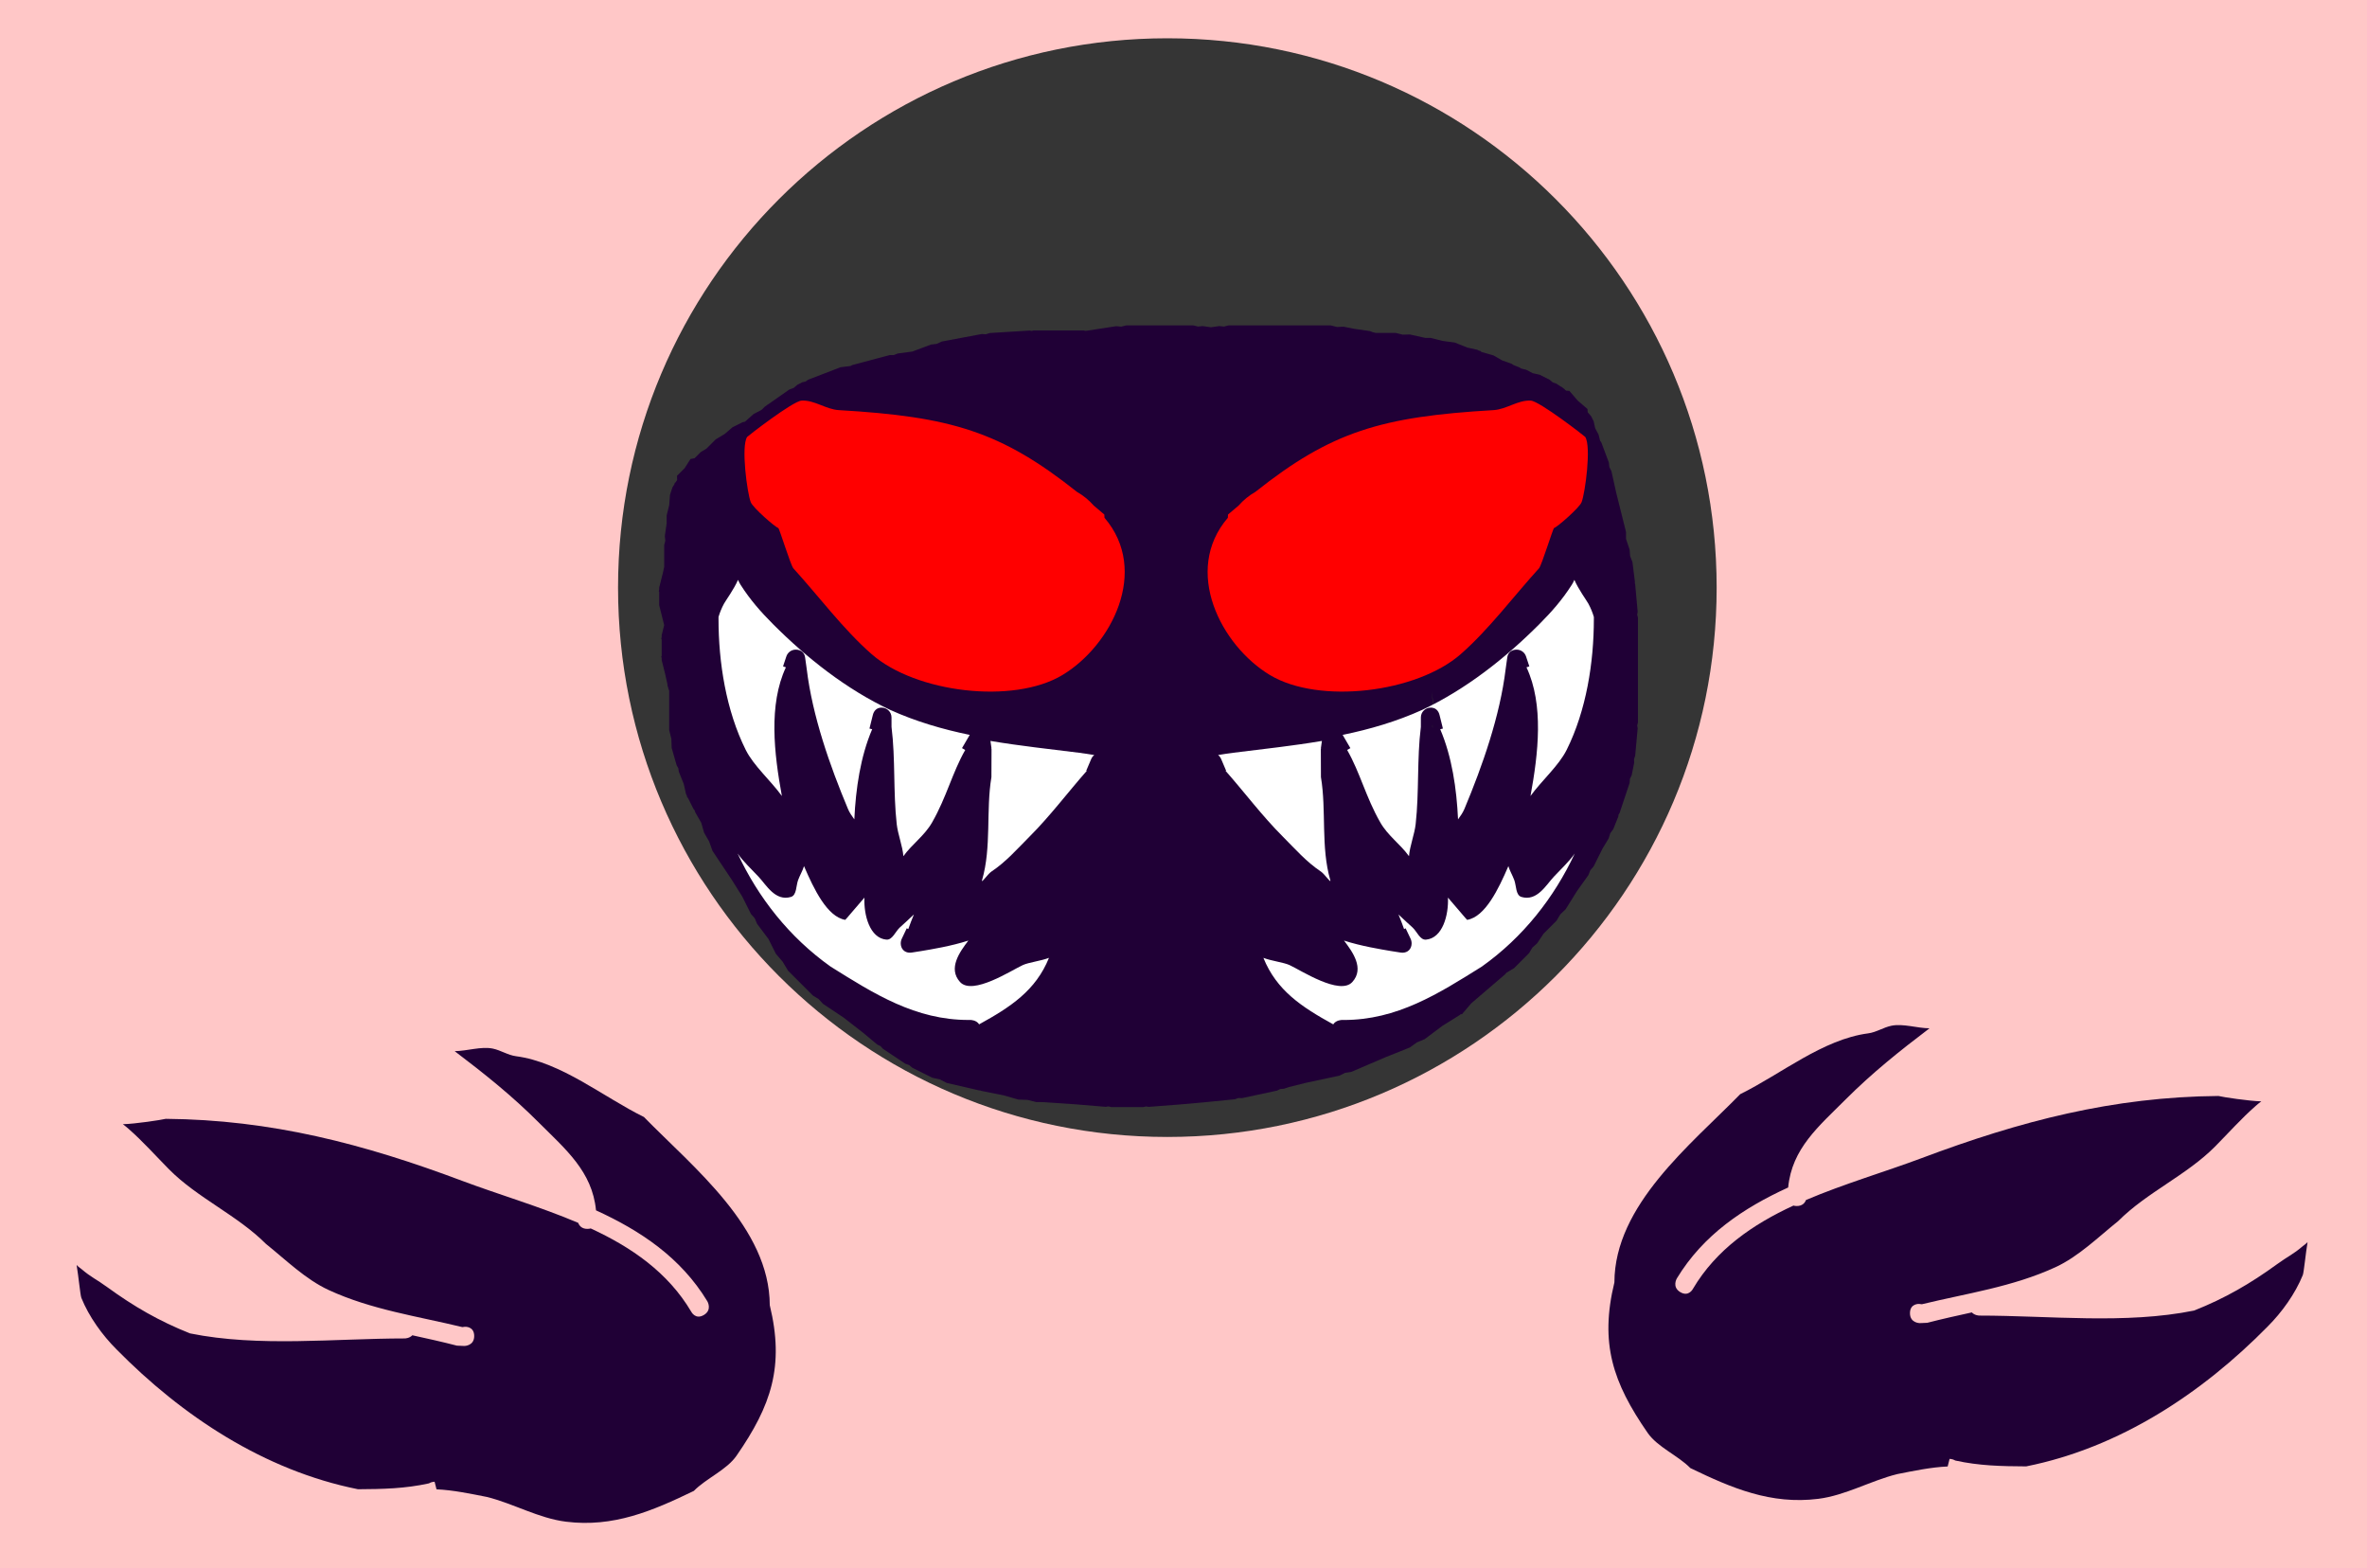 <svg version="1.1" xmlns="http://www.w3.org/2000/svg" xmlns:xlink="http://www.w3.org/1999/xlink" width="237" height="157" viewBox="0,0,237,157"><rect x="0" y="0" width="237" height="157" fill="#333333" stroke="none"/><g transform="translate(-204,-68.667)"><g data-paper-data="{&quot;isPaintingLayer&quot;:true}" fill-rule="nonzero" stroke-width="0" stroke-linecap="butt" stroke-linejoin="miter" stroke-miterlimit="10" stroke-dasharray="" stroke-dashoffset="0" style="mix-blend-mode: normal"><path d="M204,225.667v-157h237v157z" fill="#ffc7c7" stroke="#000000"/><path d="M265.883,127.5c0,-30.376 24.624,-55 55,-55c30.376,0 55,24.624 55,55c0,30.376 -24.624,55 -55,55c-30.376,0 -55,-24.624 -55,-55z" fill="#353535" stroke="#000000"/><path d="M279.47,110.108l0.741,-0.38l0.189,-0.162l0.122,-0.141l0.229,-0.161l0.091,-0.078l0.072,-0.036l2.108,-1.475l0.453,-0.173l0.368,-0.315l0.5,-0.25l0.312,-0.069l0.262,-0.184l3.25,-1.25l0.993,-0.122l0.166,-0.092l3.75,-1l0.423,-0.007l0.393,-0.156l1.466,-0.196l1.86,-0.698l0.566,-0.065l0.518,-0.238l4,-0.75l0.405,0.024l0.387,-0.123l4,-0.25l0.204,0.038l0.201,-0.05h5l0.171,0.043l0.102,-0.007l2.989,-0.46l0.501,0.046l0.488,-0.122h6.75l0.454,0.113l0.465,-0.048l0.831,0.119l0.831,-0.119l0.465,0.048l0.454,-0.113h10.25l0.628,0.157l0.647,-0.031l1.073,0.215l1.114,0.159h0.038l0.051,0.013l0.368,0.053l0.251,0.102l0.33,0.082h2l0.694,0.174l0.716,-0.019l1.553,0.345h0.536l1.194,0.299l1.22,0.166l1.25,0.5l0.001,0.001l0.991,0.22l0.162,0.081l0.181,0.045l0.036,0.063l0.08,0.04l1.169,0.334l0.872,0.503l0.948,0.339l0.187,0.125l0.622,0.249l0.135,0.097l0.528,0.132l0.632,0.337l0.699,0.155l1,0.5l0.312,0.267l0.387,0.138l0.413,0.276l0.138,0.069l0.121,0.104l0.078,0.052l0.061,0.067l0.143,0.123l0.324,0.018l0.839,0.978l0.978,0.839l0.018,0.324l0.345,0.403l0.25,0.5l0.155,0.699l0.337,0.632l0.152,0.608l0.128,0.186l0.75,2l0.052,0.459l0.207,0.413l0.481,2.167l0.979,3.917v0.689l0.361,1.082l0.05,0.645l0.234,0.604l0.25,2l-0.014,0.112l0.037,0.106l0.25,2.75l-0.046,0.297l0.073,0.292v10.5l-0.073,0.292l0.046,0.297l-0.25,2.75l-0.116,0.333l0.017,0.353l-0.25,1.25l-0.176,0.371l-0.032,0.41l-1,3l-0.105,0.165l-0.026,0.194l-0.5,1.25l-0.308,0.427l-0.153,0.504l-0.622,1.036l-0.888,1.777l-0.336,0.391l-0.189,0.48l-1.133,1.587l-1.144,1.83l-0.534,0.515l-0.382,0.636l-1.295,1.295l-0.643,0.964l-0.479,0.435l-0.333,0.555l-1.5,1.5l-0.78,0.468l-0.086,0.121l-3.411,2.924l-0.936,1.092l-0.137,0.008l-0.052,0.054l-1.766,1.104l-1.779,1.334l-0.791,0.333l-0.695,0.502l-2.426,0.971l-3.427,1.469l-0.628,0.101l-0.571,0.28l-3.392,0.727l-1.651,0.413l-0.513,0.171l-0.365,0.028l-0.329,0.161l-3.5,0.75l-0.368,-0.012l-0.347,0.125l-2.5,0.25l-0.03,-0.004l-0.028,0.01l-2.75,0.25l-0.046,-0.007l-0.044,0.015l-3.25,0.25l-0.251,-0.043l-0.247,0.062h-3.25l-0.268,-0.067l-0.272,0.044l-2.946,-0.246l-3.48,-0.232h-0.534l-0.88,-0.22l-0.906,-0.03l-1.497,-0.428l-2.242,-0.448l-0.089,-0.042l-0.098,0.002l-3.25,-0.75l-0.69,-0.352l-0.756,-0.168l-2,-1l-0.312,-0.267l-0.387,-0.138l-2.25,-1.5l-0.238,-0.261l-0.318,-0.154l-1.416,-1.18l-1.976,-1.537l-2.052,-1.368l-0.435,-0.479l-0.555,-0.333l-2.5,-2.5l-0.538,-0.896l-0.68,-0.793l-0.738,-1.476l-1.148,-1.531l-0.229,-0.545l-0.385,-0.449l-0.862,-1.724l-1.036,-1.657l-1.947,-2.92l-0.339,-0.948l-0.503,-0.872l-0.284,-0.994l-0.61,-1.067l-0.05,-0.178l-0.12,-0.14l-0.56,-1.121l-0.063,-0.036l-0.045,-0.181l-0.081,-0.162l-0.22,-0.991l-0.001,-0.001l-0.5,-1.25l-0.046,-0.335l-0.169,-0.293l-0.5,-1.75l-0.03,-0.906l-0.22,-0.88v-3.945l-0.02,-0.061l-0.043,-0.087l-0.029,-0.13l-0.074,-0.221l-0.013,-0.169l-0.208,-0.937l-0.362,-1.449v-0.181l-0.041,-0.182l0.041,-0.061v-1.652l-0.041,-0.061l0.041,-0.182v-0.181l0.25,-1l-0.5,-2v-1.326l-0.041,-0.061l0.041,-0.182v-0.181l0.362,-1.449l0.138,-0.62v-2.181l0.113,-0.454l-0.048,-0.465l0.185,-1.293v-0.788l0.253,-1.014l0.08,-1.042l0.25,-0.75l0.194,-0.305l0.035,-0.14l0.085,-0.048l0.149,-0.234l-0.009,-0.423l0.765,-0.765l0.581,-0.912l0.415,-0.083l0.609,-0.609l0.564,-0.338l0.934,-0.934l0.896,-0.538l0.793,-0.68l1,-0.5l0.242,-0.054zM347.444,141.515v-0.291l-0.033,0.131l0.024,0.18zM347.5,138.962l-0.155,-1.082l0.122,1.224l-0.048,0.327l0.08,0.32z" fill="#200036" stroke="none"/><path d="M326.957,120.183c0.359,-0.308 0.712,-0.607 1.058,-0.896c0.479,-0.547 1.048,-1.013 1.685,-1.375c7.615,-6.046 12.603,-7.528 23.851,-8.184c1.278,-0.075 2.442,-1.026 3.72,-0.951c0.885,0.052 5.408,3.57 5.45,3.634c0.626,0.939 -0.002,5.624 -0.363,6.54c-0.217,0.552 -2.456,2.51 -2.753,2.577c-0.105,0.024 -1.243,3.745 -1.51,4.039c-2.548,2.802 -4.995,6.102 -7.841,8.596c-4.403,3.858 -14.166,5.049 -19.096,2.091c-4.897,-2.938 -8.769,-10.439 -4.218,-15.747z" data-paper-data="{&quot;index&quot;:null}" fill="#ff0000" stroke="none"/><path d="M361.679,154.112c-2.063,4.427 -5.183,8.396 -9.306,11.327c-4.348,2.719 -8.497,5.364 -13.857,5.348l-0.167,-0c0,0 -0.579,-0.001 -0.856,0.438c-3.156,-1.736 -5.671,-3.387 -6.992,-6.656c0.831,0.314 2.031,0.453 2.614,0.72c1.133,0.519 5.038,3.081 6.29,1.697c1.232,-1.361 0.026,-3.015 -0.833,-4.148c1.72,0.558 3.693,0.875 4.693,1.045l0.976,0.154c0.059,0.011 0.119,0.015 0.181,0.015c0.552,0 0.919,-0.39 0.919,-0.943c0,-0.168 -0.048,-0.354 -0.121,-0.493l-0.48,-1.01l-0.154,0.079c-0.175,-0.491 -0.36,-0.984 -0.562,-1.463c0.566,0.55 1.104,1.02 1.421,1.315c0.438,0.407 0.74,1.259 1.335,1.206c1.661,-0.147 2.275,-2.453 2.198,-4.207c0.812,0.927 1.895,2.232 1.921,2.227c1.807,-0.302 3.136,-3.075 4.129,-5.38c0.133,0.462 0.401,0.884 0.592,1.401c0.21,0.57 0.134,1.511 0.715,1.684c1.563,0.466 2.461,-1.186 3.238,-2.017c0.748,-0.801 1.529,-1.512 2.107,-2.339z" data-paper-data="{&quot;noHover&quot;:false,&quot;origItem&quot;:[&quot;Path&quot;,{&quot;applyMatrix&quot;:true,&quot;segments&quot;:[[[454.95966,181.3627],[0.74788,-0.80131],[-0.77615,0.8316]],[[451.63039,183.41995],[1.56294,0.46581],[-0.58189,-0.17342]],[[450.91862,181.74322],[0.21048,0.56954],[-0.19097,-0.51673]],[[450.40839,180.28477],[0.1334,0.46218],[-0.99255,2.30476]],[[446.28725,185.67769],[1.80699,-0.30229],[-0.02646,0.00443]],[[444.2907,183.50965],[0.81203,0.92737],[0.07663,1.75458]],[[442.17063,187.68173],[1.66057,-0.14692],[-0.59527,0.05267]],[[440.81095,186.51327],[0.43752,0.40704],[-0.317,-0.29491]],[[439.39696,185.19307],[0.56592,0.55034],[0.2023,0.47939]],[[439.96889,186.64511],[-0.17527,-0.49058],[0,0]],[440.12036,186.56937],[[440.61136,187.55138],[0,0],[0.07316,0.13896]],[[440.72593,188.01659],[0,-0.16796],[0,0.55228]],[[439.72593,189.01659],[0.55228,0],[-0.0625,0]],[[439.54295,188.99989],[0.05932,0.01097],[0,0]],[[438.56153,188.83632],[0,0],[-0.99939,-0.16945]],[[433.96453,187.77043],[1.7196,0.55794],[0.85916,1.13235]],[[434.70564,191.94628],[1.2315,-1.36104],[-1.25239,1.38411]],[[428.40845,190.23201],[1.13283,0.519],[-0.5823,-0.26678]],[[425.89345,189.49606],[0.83144,0.31449],[1.32057,3.26829]],[[432.87089,196.12254],[-3.15575,-1.7356],[0.27717,-0.43929]],[433.72593,195.68325],[[433.8926,195.68325],[0,0],[5.36062,0.01685]],[[447.67005,190.35199],[-4.34837,2.71936],[4.12268,-2.93097]],[[456.97765,179.06894],[-2.06315,4.42656],[-0.57794,0.82678]]],&quot;closed&quot;:true,&quot;fillColor&quot;:[0,0,0,1]}],&quot;index&quot;:null}" fill="#ffffff" stroke="none"/><path d="M338.435,142.244c2.729,-0.562 5.409,-1.345 7.972,-2.506c4.361,-2.052 8.314,-5.165 11.713,-8.571c1.244,-1.246 2.297,-2.445 3.249,-3.935c0.067,-0.105 0.201,-0.337 0.268,-0.509c0.396,0.928 1.224,2.057 1.4,2.381c0.241,0.445 0.42,0.889 0.551,1.332l0,0.2c0,4.352 -0.755,9.162 -2.723,13.107c-0.797,1.597 -2.475,3.041 -3.622,4.62c0.782,-4.257 1.349,-9.139 -0.401,-12.884l0.284,-0.095l-0.322,-0.974c-0.126,-0.409 -0.501,-0.701 -0.951,-0.701c-0.509,0 -0.874,0.298 -0.936,0.79l-0.161,1.154l0.003,0l-0.004,0.008c-0.567,4.68 -2.312,9.665 -4.129,14c-0.155,0.37 -0.394,0.712 -0.637,1.043c-0.138,-3.058 -0.614,-6.295 -1.786,-9.027l0.271,-0.067l-0.332,-1.337c-0.101,-0.445 -0.401,-0.76 -0.877,-0.76c-0.552,0 -0.998,0.435 -0.998,0.987l-0.001,0.944c-0.402,3.233 -0.16,6.485 -0.52,9.731c-0.114,1.022 -0.588,2.196 -0.668,3.214c-0.882,-1.225 -2.104,-2.034 -2.877,-3.385c-1.448,-2.531 -2.008,-4.955 -3.314,-7.248l0.321,-0.187z" data-paper-data="{&quot;noHover&quot;:false,&quot;origItem&quot;:[&quot;Path&quot;,{&quot;applyMatrix&quot;:true,&quot;segments&quot;:[[434.59746,168.74028],[[434.27682,168.92732],[0,0],[1.30543,2.2925]],[[437.57461,176.14949],[-1.44753,-2.5307],[0.77278,1.35105]],[[440.43928,179.52639],[-0.88246,-1.22524],[0.08068,-1.01833]],[[441.06575,176.40297],[-0.11358,1.02152],[0.36091,-3.24585]],[[441.55927,166.63663],[-0.40196,3.23309],[0,0]],[[441.55927,165.68327],[0,0],[0,-0.55228]],[[442.55927,164.68327],[-0.55228,0],[0.4759,0]],[[443.53449,165.46103],[-0.10106,-0.44532],[0,0]],[443.86275,166.77407],[[443.59201,166.84176],[0,0],[1.17217,2.73228]],[[445.3368,175.83769],[-0.13786,-3.05808],[0.24307,-0.33052]],[[445.97126,174.79452],[-0.15527,0.37041],[1.81751,-4.33581]],[[450.06812,160.88386],[-0.5667,4.67994],[0,0]],[450.07246,160.87563],[450.06933,160.87518],[[450.23392,159.72307],[0,0],[0.06234,-0.49238]],[[451.22595,158.84993],[-0.50931,0],[0.44984,0]],[[452.18193,159.55559],[-0.12567,-0.40863],[0,0]],[452.50797,160.53371],[[452.2235,160.62853],[0,0],[1.75022,3.74571]],[[452.61818,173.58475],[0.782,-4.25679],[1.14676,-1.57849]],[[456.16098,168.91058],[-0.79698,1.5969],[1.96881,-3.94487]],[[458.89263,155.84993],[0,4.3517],[0,0]],[[458.89263,155.6504],[0,0],[-0.13146,-0.44299]],[[458.34429,154.32178],[0.24073,0.44477],[-0.17517,-0.32364]],[[456.95044,151.94582],[0.39604,0.92786],[-0.06734,0.17196]],[[456.74329,152.37565],[0.06712,-0.10503],[-0.95243,1.49033]],[[453.43308,156.39036],[1.24381,-1.24633],[-3.39888,3.40576]],[[441.79982,164.92994],[4.36075,-2.05175],[-2.56304,1.16088]],[[433.82775,167.42072],[2.72941,-0.56201],[0,0]]],&quot;closed&quot;:true,&quot;fillColor&quot;:[0,0,0,1]}],&quot;index&quot;:null}" fill="#ffffff" stroke="none"/><path d="M326.276,144.676c-0.066,-0.165 -0.175,-0.309 -0.313,-0.416c0.512,-0.083 1.031,-0.164 1.545,-0.229c2.914,-0.366 5.929,-0.686 8.85,-1.182l-0.101,0.719l0.024,0.003l-0.031,0.067c-0.002,0.94 0.009,1.891 0.011,2.831c0.562,3.371 -0.027,6.995 0.937,10.318c0.116,0.4 -0.574,-0.614 -0.92,-0.845c-1.499,-1.001 -2.591,-2.272 -3.843,-3.523c-2.058,-2.057 -3.825,-4.424 -5.721,-6.573l0.05,-0.022l-0.488,-1.148z" data-paper-data="{&quot;noHover&quot;:false,&quot;origItem&quot;:[&quot;Path&quot;,{&quot;applyMatrix&quot;:true,&quot;segments&quot;:[[421.65416,169.64385],[422.14508,170.78933],[[422.0951,170.81075],[0,0],[1.89548,2.14925]],[[427.76145,177.30458],[-2.05808,-2.05672],[1.25194,1.25112]],[[431.58981,180.83559],[-1.49937,-1.0013],[0.34628,0.23125]],[[432.50878,181.68174],[0.11601,0.39991],[-0.96394,-3.3228]],[[431.56268,171.43239],[0.56185,3.37109],[-0.00226,-0.94001]],[[431.56179,168.61235],[-0.00169,0.94001],[0,0]],[431.59321,168.54523],[431.56933,168.54182],[[431.67192,167.82367],[0,0],[-2.92141,0.49587]],[[422.87847,169.00488],[2.91422,-0.36631],[-0.51324,0.06451]],[[421.34062,169.22774],[0.51212,-0.08276],[0.13813,0.10778]],[[421.65417,169.64384],[-0.06634,-0.16505],[0,0]]],&quot;closed&quot;:true,&quot;fillColor&quot;:[0,0,0,1]}],&quot;index&quot;:null}" fill="#ffffff" stroke="none"/><path d="M252.746,218.541c-1.599,-0.314 -3.389,-0.692 -5.04,-0.762l-0.191,-0.761c0,0 -0.305,0 -0.577,0.167c-2.387,0.525 -4.61,0.572 -7.092,0.585c-9.386,-1.877 -17.619,-7.335 -24.175,-13.999c-1.421,-1.416 -2.77,-3.285 -3.525,-5.162c-0.104,-0.258 -0.284,-2.153 -0.475,-3.295c0.135,0.164 0.379,0.319 0.487,0.412c0.968,0.829 1.48,1.01 2.565,1.799c2.678,1.947 5.21,3.414 8.304,4.642c6.862,1.394 14.506,0.505 21.505,0.505c0,0 0.458,-0.002 0.754,-0.317c1.504,0.329 2.972,0.653 4.463,1.039l0.739,0.032c0,0 0.992,0.006 0.992,-0.994c0,-1 -0.931,-0.927 -0.931,-0.927l-0.259,0.031c-4.459,-1.084 -9.107,-1.737 -13.391,-3.716c-2.315,-1.07 -4.309,-3.043 -6.266,-4.609c-2.877,-2.883 -6.859,-4.595 -9.707,-7.47c-1.325,-1.338 -2.638,-2.818 -4.051,-4.051c-0.139,-0.121 -0.358,-0.312 -0.574,-0.467c1.247,-0.033 3.833,-0.424 4.293,-0.539c10.56,0.09 19.82,2.506 29.713,6.221c3.649,1.368 7.768,2.57 11.585,4.194c0.106,0.279 0.353,0.603 0.92,0.603c0.127,0 0.239,-0.016 0.336,-0.044c4.07,1.88 7.729,4.396 10.059,8.33c0,0 0.415,0.847 1.273,0.333c0.858,-0.514 0.343,-1.37 0.343,-1.37c-2.656,-4.379 -6.683,-7.062 -11.147,-9.104c-0.375,-3.906 -3.064,-6.124 -5.75,-8.812c-2.66,-2.663 -5.437,-4.877 -8.401,-7.125c1.259,-0.015 2.65,-0.497 3.815,-0.257c0.796,0.164 1.516,0.657 2.322,0.762c4.547,0.595 8.735,4.083 12.809,6.085c4.969,5.076 12.583,11.103 12.603,18.844c1.484,6.102 0.157,10.038 -3.325,15.064c-1,1.444 -3.043,2.268 -4.278,3.53c-4.159,2.01 -8.061,3.676 -12.807,3.081c-2.726,-0.341 -5.246,-1.812 -7.914,-2.478z" data-paper-data="{&quot;noHover&quot;:false,&quot;origItem&quot;:[&quot;Path&quot;,{&quot;applyMatrix&quot;:true,&quot;segments&quot;:[[[407.71939,236.77439],[0,0],[2.66886,0.66645]],[[415.62219,239.25752],[-2.72564,-0.34142],[4.746,0.59449]],[[428.4153,236.18878],[-4.15946,2.01011],[1.23509,-1.26181]],[[432.68877,232.66531],[-1.00019,1.44388],[3.48185,-5.02644]],[[436.00751,217.62221],[1.48354,6.10246],[-0.01986,-7.74112]],[[423.41531,198.81127],[4.96872,5.07624],[-4.07338,-2.00162]],[[410.62783,192.74253],[4.54678,0.59464],[-0.80599,-0.10541]],[[408.31091,191.98197],[0.79615,0.16396],[-1.16515,-0.23996]],[[404.51537,192.14144],[1.25898,-0.01525],[2.96409,2.24766]],[[412.93878,199.27503],[-2.65999,-2.66257],[2.6859,2.6885]],[[418.70607,208.10843],[-0.37486,-3.90619],[4.46425,2.04164]],[[429.85751,217.23551],[-2.65569,-4.37894],[0,0]],[[429.51451,218.6075],[0.8575,-0.51449],[-0.85749,0.5145]],[[428.14252,218.2645],[0,0],[-2.33082,-3.93456]],[[418.08556,209.95546],[4.06998,1.8799],[-0.097,0.02832]],[[417.75001,210.00001],[0.12739,0],[-0.56726,0]],[[416.83105,209.39973],[0.10623,0.2785],[-3.81661,-1.62373]],[[405.27623,205.23409],[3.64938,1.36816],[-9.89295,-3.71571]],[[375.62219,198.99252],[10.55962,0.09013],[-0.46035,0.11508]],[[371.33105,199.52816],[1.24667,-0.03257],[0.2163,0.15484]],[[371.9052,199.99455],[-0.13872,-0.12113],[1.41211,1.23297]],[[375.95711,204.0429],[-1.3249,-1.33768],[2.84767,2.87515]],[[385.66692,211.50488],[-2.87689,-2.88338],[1.9575,1.566]],[[391.9346,216.09938],[-2.31507,-1.06973],[4.28334,1.97923]],[[405.24253,219.77987],[-4.459,-1.08402],[0,0]],[405.5,219.75001],[[406.5,220.75001],[0,-1],[0,1]],[405.5,221.75001],[[404.75747,221.72016],[0,0],[-1.49042,-0.38569]],[[400.25884,220.68505],[1.50376,0.32863],[-0.29591,0.31497]],[[399.5,221.00002],[0,0],[-6.99829,0]],[[377.96506,220.45856],[6.86184,1.39426],[-3.09469,-1.22743]],[[369.65975,215.80724],[2.67781,1.94704],[-1.08521,-0.78905]],[[367.0948,214.00548],[0.96788,0.82868],[-0.10809,-0.09254]],[[366.70799,213.5991],[0.13531,0.16449],[0.19077,1.14181]],[[367.18272,216.88943],[-0.10377,-0.2578],[0.75568,1.87726]],[[370.7071,222.04292],[-1.42126,-1.41595],[6.55602,6.66445]],[[394.84854,236.00489],[-9.38635,-1.87727],[2.4823,-0.0134]],[[401.92419,235.41706],[-2.38656,0.52538],[0.27252,-0.16703]],[402.5,235.25003],[[402.69023,236.01095],[0,0],[1.65137,0.06943]],[[407.71939,236.7744],[-1.59855,-0.31426],[0,0]]],&quot;closed&quot;:true,&quot;fillColor&quot;:[0,0,0,1]}]}" fill="#200036" stroke="none"/><path d="M393.969,216.253c-2.669,0.666 -5.189,2.137 -7.914,2.478c-4.746,0.594 -8.648,-1.071 -12.807,-3.081c-1.235,-1.262 -3.277,-2.086 -4.278,-3.53c-3.482,-5.026 -4.808,-8.962 -3.325,-15.064c0.02,-7.741 7.634,-13.768 12.603,-18.844c4.073,-2.002 8.262,-5.49 12.809,-6.085c0.806,-0.105 1.525,-0.598 2.322,-0.762c1.165,-0.24 2.556,0.242 3.815,0.257c-2.964,2.248 -5.741,4.463 -8.401,7.125c-2.686,2.688 -5.375,4.906 -5.75,8.812c-4.464,2.042 -8.492,4.725 -11.147,9.104c0,0 -0.515,0.855 0.343,1.37c0.857,0.514 1.273,-0.333 1.273,-0.333c2.331,-3.935 5.989,-6.45 10.059,-8.33c0.097,0.028 0.208,0.044 0.336,0.044c0.567,0 0.814,-0.324 0.92,-0.603c3.817,-1.624 7.935,-2.826 11.585,-4.194c9.893,-3.716 19.153,-6.131 29.713,-6.221c0.46,0.115 3.046,0.507 4.293,0.539c-0.216,0.155 -0.435,0.345 -0.574,0.467c-1.412,1.233 -2.726,2.713 -4.051,4.051c-2.848,2.875 -6.83,4.587 -9.707,7.47c-1.958,1.566 -3.951,3.54 -6.266,4.609c-4.283,1.979 -8.932,2.632 -13.391,3.716l-0.259,-0.031c0,0 -0.931,-0.073 -0.931,0.927c0,1 0.992,0.994 0.992,0.994l0.739,-0.032c1.49,-0.386 2.959,-0.71 4.463,-1.039c0.296,0.315 0.754,0.317 0.754,0.317c6.998,0 14.643,0.889 21.505,-0.505c3.095,-1.227 5.627,-2.695 8.304,-4.642c1.085,-0.789 1.597,-0.97 2.565,-1.799c0.108,-0.093 0.351,-0.247 0.487,-0.412c-0.191,1.142 -0.371,3.037 -0.475,3.295c-0.756,1.877 -2.104,3.746 -3.525,5.162c-6.556,6.664 -14.788,12.122 -24.175,13.999c-2.482,-0.013 -4.706,-0.06 -7.092,-0.585c-0.273,-0.167 -0.577,-0.167 -0.577,-0.167l-0.191,0.761c-1.651,0.069 -3.442,0.447 -5.04,0.762z" data-paper-data="{&quot;noHover&quot;:false,&quot;origItem&quot;:[&quot;Path&quot;,{&quot;applyMatrix&quot;:true,&quot;segments&quot;:[[[407.71939,236.77439],[0,0],[2.66886,0.66645]],[[415.62219,239.25752],[-2.72564,-0.34142],[4.746,0.59449]],[[428.4153,236.18878],[-4.15946,2.01011],[1.23509,-1.26181]],[[432.68877,232.66531],[-1.00019,1.44388],[3.48185,-5.02644]],[[436.00751,217.62221],[1.48354,6.10246],[-0.01986,-7.74112]],[[423.41531,198.81127],[4.96872,5.07624],[-4.07338,-2.00162]],[[410.62783,192.74253],[4.54678,0.59464],[-0.80599,-0.10541]],[[408.31091,191.98197],[0.79615,0.16396],[-1.16515,-0.23996]],[[404.51537,192.14144],[1.25898,-0.01525],[2.96409,2.24766]],[[412.93878,199.27503],[-2.65999,-2.66257],[2.6859,2.6885]],[[418.70607,208.10843],[-0.37486,-3.90619],[4.46425,2.04164]],[[429.85751,217.23551],[-2.65569,-4.37894],[0,0]],[[429.51451,218.6075],[0.8575,-0.51449],[-0.85749,0.5145]],[[428.14252,218.2645],[0,0],[-2.33082,-3.93456]],[[418.08556,209.95546],[4.06998,1.8799],[-0.097,0.02832]],[[417.75001,210.00001],[0.12739,0],[-0.56726,0]],[[416.83105,209.39973],[0.10623,0.2785],[-3.81661,-1.62373]],[[405.27623,205.23409],[3.64938,1.36816],[-9.89295,-3.71571]],[[375.62219,198.99252],[10.55962,0.09013],[-0.46035,0.11508]],[[371.33105,199.52816],[1.24667,-0.03257],[0.2163,0.15484]],[[371.9052,199.99455],[-0.13872,-0.12113],[1.41211,1.23297]],[[375.95711,204.0429],[-1.3249,-1.33768],[2.84767,2.87515]],[[385.66692,211.50488],[-2.87689,-2.88338],[1.9575,1.566]],[[391.9346,216.09938],[-2.31507,-1.06973],[4.28334,1.97923]],[[405.24253,219.77987],[-4.459,-1.08402],[0,0]],[405.5,219.75001],[[406.5,220.75001],[0,-1],[0,1]],[405.5,221.75001],[[404.75747,221.72016],[0,0],[-1.49042,-0.38569]],[[400.25884,220.68505],[1.50376,0.32863],[-0.29591,0.31497]],[[399.5,221.00002],[0,0],[-6.99829,0]],[[377.96506,220.45856],[6.86184,1.39426],[-3.09469,-1.22743]],[[369.65975,215.80724],[2.67781,1.94704],[-1.08521,-0.78905]],[[367.0948,214.00548],[0.96788,0.82868],[-0.10809,-0.09254]],[[366.70799,213.5991],[0.13531,0.16449],[0.19077,1.14181]],[[367.18272,216.88943],[-0.10377,-0.2578],[0.75568,1.87726]],[[370.7071,222.04292],[-1.42126,-1.41595],[6.55602,6.66445]],[[394.84854,236.00489],[-9.38635,-1.87727],[2.4823,-0.0134]],[[401.92419,235.41706],[-2.38656,0.52538],[0.27252,-0.16703]],[402.5,235.25003],[[402.69023,236.01095],[0,0],[1.65137,0.06943]],[[407.71939,236.7744],[-1.59855,-0.31426],[0,0]]],&quot;closed&quot;:true,&quot;fillColor&quot;:[0,0,0,1]}],&quot;index&quot;:null}" fill="#200036" stroke="none"/><path d="M314.59,120.507c4.55,5.308 0.679,12.809 -4.218,15.747c-4.93,2.958 -14.693,1.767 -19.096,-2.091c-2.846,-2.494 -5.294,-5.794 -7.841,-8.596c-0.267,-0.294 -1.405,-4.016 -1.51,-4.039c-0.297,-0.067 -2.536,-2.025 -2.753,-2.577c-0.361,-0.916 -0.989,-5.602 -0.363,-6.54c0.042,-0.063 4.565,-3.582 5.45,-3.634c1.278,-0.075 2.442,0.877 3.72,0.951c11.248,0.656 16.236,2.138 23.851,8.184c0.636,0.362 1.206,0.828 1.685,1.375c0.346,0.29 0.699,0.588 1.058,0.896z" data-paper-data="{&quot;index&quot;:null}" fill="#ff0000" stroke="none"/><path d="M277.85,154.112c0.578,0.827 1.359,1.537 2.107,2.339c0.776,0.832 1.675,2.483 3.238,2.017c0.582,-0.173 0.505,-1.115 0.715,-1.684c0.191,-0.517 0.458,-0.938 0.592,-1.401c0.993,2.305 2.322,5.077 4.129,5.38c0.026,0.004 1.109,-1.3 1.921,-2.227c-0.077,1.755 0.538,4.06 2.198,4.207c0.595,0.053 0.897,-0.799 1.335,-1.206c0.317,-0.295 0.855,-0.765 1.421,-1.315c-0.202,0.479 -0.387,0.972 -0.562,1.463l-0.154,-0.079l-0.48,1.01c-0.073,0.139 -0.121,0.325 -0.121,0.493c0,0.552 0.366,0.943 0.919,0.943c0.062,0 0.122,-0.004 0.181,-0.015l0.976,-0.154c0.999,-0.169 2.973,-0.487 4.693,-1.045c-0.859,1.132 -2.065,2.787 -0.833,4.148c1.252,1.384 5.157,-1.178 6.29,-1.697c0.582,-0.267 1.782,-0.405 2.614,-0.72c-1.321,3.268 -3.836,4.92 -6.992,6.656c-0.277,-0.439 -0.856,-0.438 -0.856,-0.438l-0.167,0c-5.361,0.017 -9.509,-2.628 -13.857,-5.348c-4.123,-2.931 -7.243,-6.901 -9.306,-11.327z" data-paper-data="{&quot;noHover&quot;:false,&quot;origItem&quot;:[&quot;Path&quot;,{&quot;applyMatrix&quot;:true,&quot;segments&quot;:[[[454.95966,181.3627],[0.74788,-0.80131],[-0.77615,0.8316]],[[451.63039,183.41995],[1.56294,0.46581],[-0.58189,-0.17342]],[[450.91862,181.74322],[0.21048,0.56954],[-0.19097,-0.51673]],[[450.40839,180.28477],[0.1334,0.46218],[-0.99255,2.30476]],[[446.28725,185.67769],[1.80699,-0.30229],[-0.02646,0.00443]],[[444.2907,183.50965],[0.81203,0.92737],[0.07663,1.75458]],[[442.17063,187.68173],[1.66057,-0.14692],[-0.59527,0.05267]],[[440.81095,186.51327],[0.43752,0.40704],[-0.317,-0.29491]],[[439.39696,185.19307],[0.56592,0.55034],[0.2023,0.47939]],[[439.96889,186.64511],[-0.17527,-0.49058],[0,0]],[440.12036,186.56937],[[440.61136,187.55138],[0,0],[0.07316,0.13896]],[[440.72593,188.01659],[0,-0.16796],[0,0.55228]],[[439.72593,189.01659],[0.55228,0],[-0.0625,0]],[[439.54295,188.99989],[0.05932,0.01097],[0,0]],[[438.56153,188.83632],[0,0],[-0.99939,-0.16945]],[[433.96453,187.77043],[1.7196,0.55794],[0.85916,1.13235]],[[434.70564,191.94628],[1.2315,-1.36104],[-1.25239,1.38411]],[[428.40845,190.23201],[1.13283,0.519],[-0.5823,-0.26678]],[[425.89345,189.49606],[0.83144,0.31449],[1.32057,3.26829]],[[432.87089,196.12254],[-3.15575,-1.7356],[0.27717,-0.43929]],[433.72593,195.68325],[[433.8926,195.68325],[0,0],[5.36062,0.01685]],[[447.67005,190.35199],[-4.34837,2.71936],[4.12268,-2.93097]],[[456.97765,179.06894],[-2.06315,4.42656],[-0.57794,0.82678]]],&quot;closed&quot;:true,&quot;fillColor&quot;:[0,0,0,1]}],&quot;index&quot;:null}" fill="#ffffff" stroke="none"/><path d="M300.323,143.569l0.321,0.187c-1.305,2.292 -1.866,4.717 -3.314,7.248c-0.773,1.351 -1.995,2.159 -2.877,3.385c-0.081,-1.018 -0.555,-2.193 -0.668,-3.214c-0.361,-3.246 -0.118,-6.498 -0.52,-9.731l-0.001,-0.944c0,-0.552 -0.446,-0.987 -0.998,-0.987c-0.476,0 -0.776,0.314 -0.877,0.76l-0.332,1.337l0.271,0.067c-1.172,2.732 -1.648,5.969 -1.786,9.027c-0.243,-0.331 -0.482,-0.673 -0.637,-1.043c-1.818,-4.336 -3.563,-9.32 -4.129,-14l-0.004,-0.008l0.003,-0l-0.161,-1.154c-0.062,-0.492 -0.427,-0.79 -0.936,-0.79c-0.45,0 -0.825,0.293 -0.951,0.701l-0.322,0.974l0.284,0.095c-1.75,3.746 -1.183,8.627 -0.401,12.884c-1.147,-1.578 -2.825,-3.023 -3.622,-4.62c-1.969,-3.945 -2.723,-8.755 -2.723,-13.107l0,-0.2c0.131,-0.443 0.31,-0.887 0.551,-1.332c0.175,-0.324 1.004,-1.453 1.4,-2.381c0.067,0.172 0.201,0.404 0.268,0.509c0.952,1.49 2.006,2.689 3.249,3.935c3.399,3.406 7.352,6.519 11.713,8.571c2.563,1.161 5.243,1.944 7.972,2.506z" data-paper-data="{&quot;noHover&quot;:false,&quot;origItem&quot;:[&quot;Path&quot;,{&quot;applyMatrix&quot;:true,&quot;segments&quot;:[[434.59746,168.74028],[[434.27682,168.92732],[0,0],[1.30543,2.2925]],[[437.57461,176.14949],[-1.44753,-2.5307],[0.77278,1.35105]],[[440.43928,179.52639],[-0.88246,-1.22524],[0.08068,-1.01833]],[[441.06575,176.40297],[-0.11358,1.02152],[0.36091,-3.24585]],[[441.55927,166.63663],[-0.40196,3.23309],[0,0]],[[441.55927,165.68327],[0,0],[0,-0.55228]],[[442.55927,164.68327],[-0.55228,0],[0.4759,0]],[[443.53449,165.46103],[-0.10106,-0.44532],[0,0]],[443.86275,166.77407],[[443.59201,166.84176],[0,0],[1.17217,2.73228]],[[445.3368,175.83769],[-0.13786,-3.05808],[0.24307,-0.33052]],[[445.97126,174.79452],[-0.15527,0.37041],[1.81751,-4.33581]],[[450.06812,160.88386],[-0.5667,4.67994],[0,0]],[450.07246,160.87563],[450.06933,160.87518],[[450.23392,159.72307],[0,0],[0.06234,-0.49238]],[[451.22595,158.84993],[-0.50931,0],[0.44984,0]],[[452.18193,159.55559],[-0.12567,-0.40863],[0,0]],[452.50797,160.53371],[[452.2235,160.62853],[0,0],[1.75022,3.74571]],[[452.61818,173.58475],[0.782,-4.25679],[1.14676,-1.57849]],[[456.16098,168.91058],[-0.79698,1.5969],[1.96881,-3.94487]],[[458.89263,155.84993],[0,4.3517],[0,0]],[[458.89263,155.6504],[0,0],[-0.13146,-0.44299]],[[458.34429,154.32178],[0.24073,0.44477],[-0.17517,-0.32364]],[[456.95044,151.94582],[0.39604,0.92786],[-0.06734,0.17196]],[[456.74329,152.37565],[0.06712,-0.10503],[-0.95243,1.49033]],[[453.43308,156.39036],[1.24381,-1.24633],[-3.39888,3.40576]],[[441.79982,164.92994],[4.36075,-2.05175],[-2.56304,1.16088]],[[433.82775,167.42072],[2.72941,-0.56201],[0,0]]],&quot;closed&quot;:true,&quot;fillColor&quot;:[0,0,0,1]}],&quot;index&quot;:null}" fill="#ffffff" stroke="none"/><path d="M313.253,144.676l-0.488,1.148l0.05,0.022c-1.895,2.149 -3.663,4.516 -5.721,6.573c-1.252,1.251 -2.344,2.522 -3.843,3.523c-0.346,0.231 -1.036,1.245 -0.92,0.845c0.964,-3.323 0.375,-6.947 0.937,-10.318c0.002,-0.94 0.013,-1.891 0.011,-2.831l-0.031,-0.067l0.024,-0.003l-0.101,-0.719c2.921,0.496 5.936,0.815 8.85,1.182c0.513,0.065 1.032,0.146 1.545,0.229c-0.138,0.108 -0.247,0.251 -0.313,0.416z" data-paper-data="{&quot;noHover&quot;:false,&quot;origItem&quot;:[&quot;Path&quot;,{&quot;applyMatrix&quot;:true,&quot;segments&quot;:[[421.65416,169.64385],[422.14508,170.78933],[[422.0951,170.81075],[0,0],[1.89548,2.14925]],[[427.76145,177.30458],[-2.05808,-2.05672],[1.25194,1.25112]],[[431.58981,180.83559],[-1.49937,-1.0013],[0.34628,0.23125]],[[432.50878,181.68174],[0.11601,0.39991],[-0.96394,-3.3228]],[[431.56268,171.43239],[0.56185,3.37109],[-0.00226,-0.94001]],[[431.56179,168.61235],[-0.00169,0.94001],[0,0]],[431.59321,168.54523],[431.56933,168.54182],[[431.67192,167.82367],[0,0],[-2.92141,0.49587]],[[422.87847,169.00488],[2.91422,-0.36631],[-0.51324,0.06451]],[[421.34062,169.22774],[0.51212,-0.08276],[0.13813,0.10778]],[[421.65417,169.64384],[-0.06634,-0.16505],[0,0]]],&quot;closed&quot;:true,&quot;fillColor&quot;:[0,0,0,1]}],&quot;index&quot;:null}" fill="#ffffff" stroke="none"/></g></g></svg>